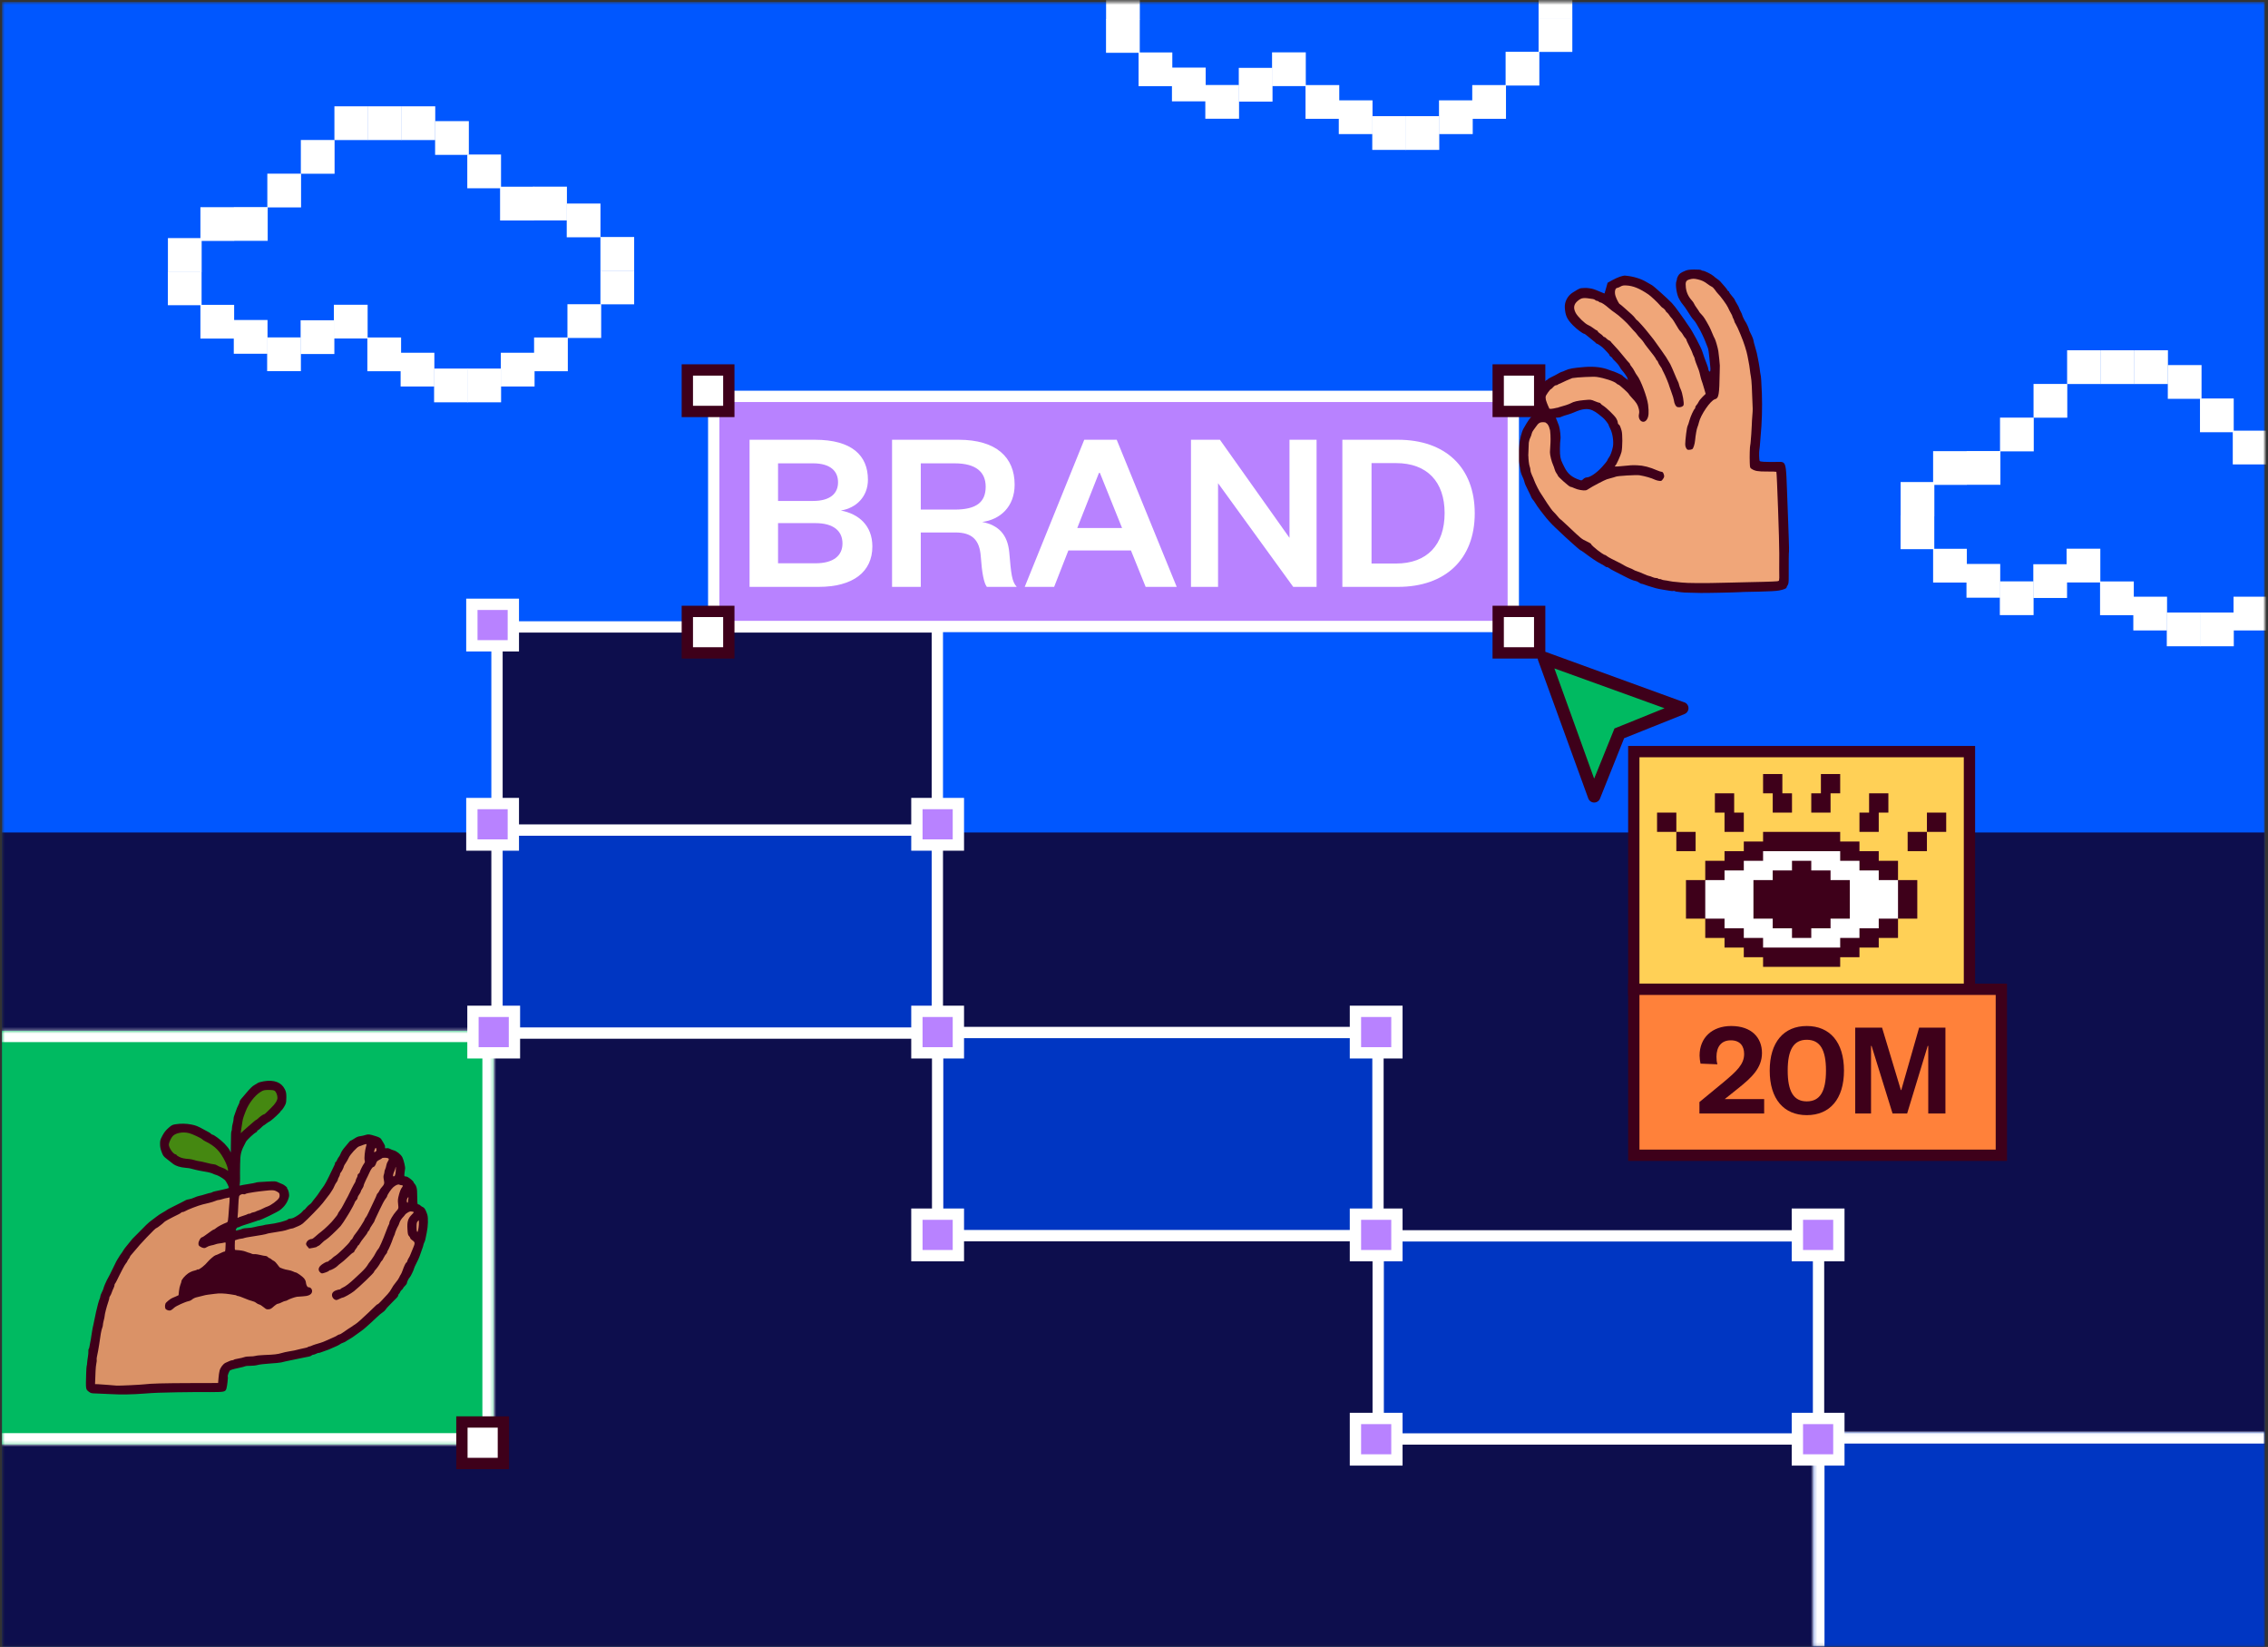 <svg width="697" height="506" viewBox="0 0 697 506" fill="none" xmlns="http://www.w3.org/2000/svg">
<rect x="0" y="0" width="697" height="506" fill="#333333" stroke="none"/>
<mask id="mask0_2637_16432" style="mask-type:alpha" maskUnits="userSpaceOnUse" x="0" y="0" width="697" height="506">
<rect x="0.605" y="0.586" width="695.423" height="505.341" fill="#0057FF"/>
</mask>
<g mask="url(#mask0_2637_16432)">
<rect x="0.605" y="0.586" width="695.423" height="505.341" fill="#0057FF"/>
<rect x="0.605" y="255.772" width="695.423" height="250.154" fill="#0D0E4D"/>
<rect width="10.368" height="10.368" transform="matrix(-1 0 0 1 645.632 107.616)" fill="white"/>
<rect width="10.368" height="10.368" transform="matrix(-1 0 0 1 666.249 107.616)" fill="white"/>
<rect width="10.368" height="10.368" transform="matrix(-1 0 0 1 655.946 107.616)" fill="white"/>
<rect width="10.368" height="10.368" transform="matrix(-1 0 0 1 676.577 112.167)" fill="white"/>
<rect width="10.368" height="10.368" transform="matrix(-1 0 0 1 686.466 122.429)" fill="white"/>
<rect width="10.368" height="10.368" transform="matrix(-1 0 0 1 696.541 132.317)" fill="white"/>
<rect width="10.368" height="10.368" transform="matrix(-1 0 0 1 635.314 117.963)" fill="white"/>
<rect width="10.368" height="10.368" transform="matrix(-1 0 0 1 625.014 128.308)" fill="white"/>
<rect width="10.368" height="10.368" transform="matrix(-1 0 0 1 614.762 138.576)" fill="white"/>
<rect width="10.368" height="10.368" transform="matrix(-1 0 0 1 604.45 138.608)" fill="white"/>
<rect width="10.368" height="10.368" transform="matrix(-1 0 0 1 594.465 148.102)" fill="white"/>
<rect width="10.368" height="10.368" transform="matrix(-1 0 0 1 594.445 158.357)" fill="white"/>
<rect width="10.368" height="10.368" transform="matrix(-1 0 0 1 604.45 168.612)" fill="white"/>
<rect width="10.368" height="10.368" transform="matrix(-1 0 0 1 614.705 173.268)" fill="white"/>
<rect width="10.368" height="10.368" transform="matrix(-1 0 0 1 624.96 178.617)" fill="white"/>
<rect width="10.368" height="10.368" transform="matrix(-1 0 0 1 635.245 173.353)" fill="white"/>
<rect width="10.368" height="10.368" transform="matrix(-1 0 0 1 645.47 168.584)" fill="white"/>
<rect width="10.368" height="10.368" transform="matrix(-1 0 0 1 655.755 178.639)" fill="white"/>
<rect width="10.368" height="10.368" transform="matrix(-1 0 0 1 665.977 183.331)" fill="white"/>
<rect width="10.368" height="10.368" transform="matrix(-1 0 0 1 676.265 188.191)" fill="white"/>
<rect width="10.368" height="10.368" transform="matrix(-1 0 0 1 686.487 188.191)" fill="white"/>
<rect width="10.368" height="10.368" transform="matrix(-1 0 0 1 696.775 183.331)" fill="white"/>
<rect width="10.368" height="10.368" transform="matrix(-1 0 0 1 483.206 -4.734)" fill="white"/>
<rect width="10.368" height="10.368" transform="matrix(-1 0 0 1 483.206 5.582)" fill="white"/>
<rect width="10.368" height="10.368" transform="matrix(-1 0 0 1 473.069 15.918)" fill="white"/>
<rect width="10.368" height="10.368" transform="matrix(-1 0 0 1 350.29 -4.4)" fill="white"/>
<rect width="10.368" height="10.368" transform="matrix(-1 0 0 1 350.27 5.855)" fill="white"/>
<rect width="10.368" height="10.368" transform="matrix(-1 0 0 1 360.275 16.11)" fill="white"/>
<rect width="10.368" height="10.368" transform="matrix(-1 0 0 1 370.53 20.767)" fill="white"/>
<rect width="10.368" height="10.368" transform="matrix(-1 0 0 1 380.785 26.115)" fill="white"/>
<rect width="10.368" height="10.368" transform="matrix(-1 0 0 1 391.07 20.851)" fill="white"/>
<rect width="10.368" height="10.368" transform="matrix(-1 0 0 1 401.295 16.083)" fill="white"/>
<rect width="10.368" height="10.368" transform="matrix(-1 0 0 1 411.58 26.137)" fill="white"/>
<rect width="10.368" height="10.368" transform="matrix(-1 0 0 1 421.802 30.829)" fill="white"/>
<rect width="10.368" height="10.368" transform="matrix(-1 0 0 1 432.09 35.689)" fill="white"/>
<rect width="10.368" height="10.368" transform="matrix(-1 0 0 1 442.312 35.689)" fill="white"/>
<rect width="10.368" height="10.368" transform="matrix(-1 0 0 1 452.6 30.829)" fill="white"/>
<rect width="10.368" height="10.368" transform="matrix(-1 0 0 1 462.818 26.137)" fill="white"/>
<rect width="10.368" height="10.368" transform="matrix(-1 0 0 1 113.141 32.665)" fill="white"/>
<rect width="10.368" height="10.368" transform="matrix(-1 0 0 1 133.758 32.665)" fill="white"/>
<rect width="10.368" height="10.368" transform="matrix(-1 0 0 1 123.455 32.665)" fill="white"/>
<rect width="10.368" height="10.368" transform="matrix(-1 0 0 1 144.086 37.215)" fill="white"/>
<rect width="10.368" height="10.368" transform="matrix(-1 0 0 1 153.975 47.477)" fill="white"/>
<rect width="10.368" height="10.368" transform="matrix(-1 0 0 1 164.05 57.366)" fill="white"/>
<rect width="10.368" height="10.368" transform="matrix(-1 0 0 1 174.226 57.349)" fill="white"/>
<rect width="10.368" height="10.368" transform="matrix(-1 0 0 1 184.536 62.537)" fill="white"/>
<rect width="10.368" height="10.368" transform="matrix(-1 0 0 1 194.89 72.816)" fill="white"/>
<rect width="10.368" height="10.368" transform="matrix(-1 0 0 1 194.89 83.132)" fill="white"/>
<rect width="10.368" height="10.368" transform="matrix(-1 0 0 1 184.753 93.468)" fill="white"/>
<rect width="10.368" height="10.368" transform="matrix(-1 0 0 1 102.823 43.012)" fill="white"/>
<rect width="10.368" height="10.368" transform="matrix(-1 0 0 1 92.523 53.357)" fill="white"/>
<rect width="10.368" height="10.368" transform="matrix(-1 0 0 1 82.271 63.624)" fill="white"/>
<rect width="10.368" height="10.368" transform="matrix(-1 0 0 1 71.959 63.657)" fill="white"/>
<rect width="10.368" height="10.368" transform="matrix(-1 0 0 1 61.974 73.15)" fill="white"/>
<rect width="10.368" height="10.368" transform="matrix(-1 0 0 1 61.954 83.405)" fill="white"/>
<rect width="10.368" height="10.368" transform="matrix(-1 0 0 1 71.959 93.66)" fill="white"/>
<rect width="10.368" height="10.368" transform="matrix(-1 0 0 1 82.214 98.317)" fill="white"/>
<rect width="10.368" height="10.368" transform="matrix(-1 0 0 1 92.469 103.665)" fill="white"/>
<rect width="10.368" height="10.368" transform="matrix(-1 0 0 1 102.754 98.401)" fill="white"/>
<rect width="10.368" height="10.368" transform="matrix(-1 0 0 1 112.979 93.633)" fill="white"/>
<rect width="10.368" height="10.368" transform="matrix(-1 0 0 1 123.264 103.687)" fill="white"/>
<rect width="10.368" height="10.368" transform="matrix(-1 0 0 1 133.486 108.379)" fill="white"/>
<rect width="10.368" height="10.368" transform="matrix(-1 0 0 1 143.774 113.239)" fill="white"/>
<rect width="10.368" height="10.368" transform="matrix(-1 0 0 1 153.996 113.239)" fill="white"/>
<rect width="10.368" height="10.368" transform="matrix(-1 0 0 1 164.284 108.379)" fill="white"/>
<rect width="10.368" height="10.368" transform="matrix(-1 0 0 1 174.502 103.687)" fill="white"/>
<rect x="152.738" y="254.995" width="135.324" height="62.407" fill="#0036C2" stroke="white" stroke-width="3.477"/>
<rect x="152.738" y="192.616" width="135.324" height="62.407" fill="#0D0E4D" stroke="white" stroke-width="3.477"/>
<rect x="288.154" y="317.227" width="135.324" height="62.407" fill="#0036C2" stroke="white" stroke-width="3.477"/>
<rect x="423.547" y="379.702" width="135.324" height="62.407" fill="#0036C2" stroke="white" stroke-width="3.477"/>
<mask id="path-74-inside-1_2637_16432" fill="white">
<path d="M557.227 440.042H696.029V505.927H557.227V440.042Z"/>
</mask>
<path d="M557.227 440.042H696.029V505.927H557.227V440.042Z" fill="#0036C2"/>
<path d="M557.227 440.042V436.565H553.75V440.042H557.227ZM557.227 443.519H696.029V436.565H557.227V443.519ZM560.704 505.927V440.042H553.75V505.927H560.704Z" fill="white" mask="url(#path-74-inside-1_2637_16432)"/>
<rect x="281.78" y="310.721" width="12.749" height="12.749" fill="#B882FF" stroke="white" stroke-width="3.477"/>
<rect x="416.551" y="310.721" width="12.749" height="12.749" fill="#B882FF" stroke="white" stroke-width="3.477"/>
<rect x="416.551" y="373.037" width="12.749" height="12.749" fill="#B882FF" stroke="white" stroke-width="3.477"/>
<rect x="552.369" y="373.037" width="12.749" height="12.749" fill="#B882FF" stroke="white" stroke-width="3.477"/>
<rect x="281.78" y="373.037" width="12.749" height="12.749" fill="#B882FF" stroke="white" stroke-width="3.477"/>
<rect x="416.551" y="435.804" width="12.749" height="12.749" fill="#B882FF" stroke="white" stroke-width="3.477"/>
<rect x="552.369" y="435.804" width="12.749" height="12.749" fill="#B882FF" stroke="white" stroke-width="3.477"/>
<path fill-rule="evenodd" clip-rule="evenodd" d="M547.762 179.52L547.477 143.551L539.624 142.778C539.975 136.353 540.24 121.31 538.488 112.541C536.297 101.581 532.14 90.338 527.383 86.776C522.626 83.215 518.193 83.559 517.195 85.378C516.196 87.197 517.449 92.137 519.884 95.429C519.964 95.537 520.045 95.647 520.129 95.76C522.619 99.118 526.99 105.012 526.905 111.908C526.835 117.61 527.09 119.976 527.226 120.446C525.206 115.594 520.674 105.089 518.705 101.886C516.242 97.882 508.983 89.249 505.365 87.604C501.746 85.959 497.287 85.592 495.954 87.958C494.887 89.85 495.042 92.089 495.253 92.971C493.012 91.69 487.827 89.368 485.018 90.328C481.507 91.529 480.371 94.421 482.417 96.838C483.242 97.811 485.501 99.366 487.996 101.083C491.694 103.628 495.908 106.528 496.722 108.412C497.195 109.506 498.125 110.798 499.154 112.226C501.089 114.914 503.371 118.085 503.61 121.333C495.051 113.997 492.767 114.142 489.065 114.377C488.634 114.404 488.184 114.432 487.703 114.451C483.086 114.624 477.28 116.267 475.933 118.277C475.502 118.919 474.992 119.383 474.525 119.808C473.529 120.713 472.723 121.446 473.279 123.364C473.933 125.619 474.842 127.105 475.215 127.566C474.559 127.472 472.909 127.724 471.553 129.485C469.857 131.686 465.488 138.44 468.208 144.572C470.928 150.704 480.335 164.421 485.065 167.271C489.796 170.121 508.124 179.941 515.622 180.728C521.621 181.357 539.548 180.185 547.762 179.52ZM477.155 127.137C480.256 126.07 486.907 124.027 488.699 124.387C490.938 124.838 496.982 129.508 497.313 133.593C497.645 137.677 496.768 145.101 493.155 145.95C492.118 146.193 491.061 146.701 489.989 147.217C487.323 148.5 484.557 149.83 481.735 147.27C477.777 143.678 477.633 139.854 477.499 136.297L477.155 127.137Z" fill="#F0A679"/>
<path fill-rule="evenodd" clip-rule="evenodd" d="M517.913 83.194C516.479 83.794 516.057 84.108 515.659 84.875C515.452 85.275 515.316 85.635 515.358 85.674C515.4 85.713 515.321 86.05 515.182 86.422C514.797 87.453 515.309 90.694 516.038 91.833C516.13 91.977 516.308 92.291 516.435 92.531C516.561 92.771 516.919 93.27 517.231 93.639C517.542 94.009 518.053 94.724 518.365 95.227C519.506 97.067 520.042 97.839 520.53 98.344C520.804 98.627 521.217 99.213 521.448 99.645C521.679 100.077 521.947 100.548 522.044 100.691C522.496 101.362 523.779 104.049 524.175 105.153C524.417 105.83 524.726 106.62 524.861 106.908C524.995 107.197 525.198 108.512 525.311 109.83C525.423 111.149 525.561 112.491 525.617 112.813C525.672 113.135 525.676 113.598 525.624 113.842C525.55 114.195 525.479 114.245 525.277 114.089C525.138 113.982 525.013 113.684 525 113.427C524.988 113.17 524.8 112.526 524.584 111.995C524.098 110.801 523.438 108.954 523.196 108.111C522.833 106.842 520.121 101.72 519.064 100.305C518.615 99.705 518.247 99.175 518.245 99.126C518.243 99.078 518.083 98.828 517.889 98.57C517.695 98.311 516.88 97.164 516.077 96.021C515.274 94.877 514.239 93.553 513.776 93.079C512.246 91.51 508.137 87.832 507.657 87.601C507.398 87.477 506.703 87.079 506.113 86.718C504.327 85.625 502.003 84.911 499.488 84.685C498.737 84.617 497.109 85.185 495.467 86.089L494.045 86.871L493.592 88.491C493.343 89.382 493.124 90.132 493.106 90.158C493.087 90.184 492.754 90.061 492.365 89.884C491.056 89.291 489.675 88.776 489.134 88.68C487.758 88.435 487.557 88.426 485.877 88.539C485.654 88.554 485.142 88.769 484.739 89.015C484.336 89.262 483.733 89.631 483.399 89.834C481.792 90.809 480.781 92.69 480.896 94.49C481.055 96.972 481.548 98.043 483.408 99.958C484.495 101.077 486.463 102.558 486.849 102.547C486.967 102.543 487.551 102.962 488.147 103.478C488.742 103.993 489.467 104.584 489.758 104.791C490.049 104.998 490.355 105.268 490.438 105.391C490.521 105.514 490.67 105.611 490.768 105.607C491.017 105.598 492.515 106.675 492.929 107.161C493.117 107.381 493.571 107.857 493.938 108.217C494.305 108.578 494.61 108.978 494.614 109.106C494.619 109.235 494.828 109.464 495.078 109.615C495.328 109.766 495.536 109.973 495.54 110.075C495.544 110.177 495.941 110.621 496.422 111.062C496.903 111.502 497.486 112.217 497.717 112.65C497.948 113.083 498.293 113.591 498.483 113.781C498.911 114.208 500.242 116.116 500.115 116.121C500.064 116.123 500.125 116.301 500.251 116.517C500.439 116.838 500.35 116.808 499.762 116.351C499.367 116.044 498.95 115.723 498.835 115.638C498.719 115.554 498.594 115.421 498.557 115.343C498.487 115.197 495.689 113.972 495.447 113.981C495.372 113.984 494.938 113.832 494.481 113.644C492.566 112.855 489.886 112.529 487.105 112.745C483.563 113.02 482.166 113.265 481.063 113.804C480.629 114.016 480.124 114.219 479.94 114.254C479.757 114.289 479.255 114.531 478.824 114.791C478.394 115.051 477.511 115.512 476.862 115.816C476.214 116.119 475.685 116.438 475.689 116.525C475.692 116.612 475.58 116.687 475.439 116.692C475.088 116.706 472.838 119.218 472.527 119.945C471.828 121.576 471.938 124.501 472.745 125.77C473.312 126.661 473.325 126.746 472.898 126.762C472.716 126.769 472.303 126.968 471.981 127.204C471.658 127.44 471.158 127.742 470.87 127.875C470.383 128.1 469.559 129.274 468.21 131.663C466.968 133.862 466.206 140.179 466.895 142.573C467.006 142.96 467.156 143.754 467.228 144.336C467.3 144.918 467.564 145.802 467.815 146.3C468.066 146.798 468.334 147.471 468.411 147.797C468.602 148.602 468.854 149.2 469.695 150.839C470.089 151.608 470.478 152.435 470.558 152.677C470.638 152.918 470.85 153.271 471.029 153.46C471.208 153.65 471.472 154.006 471.616 154.253C472.021 154.946 472.957 156.301 473.474 156.943C473.73 157.261 474.151 157.8 474.408 158.14C475.443 159.508 476.763 160.969 478.006 162.125C478.726 162.796 479.422 163.451 479.553 163.581C480.715 164.744 485.509 169.035 485.64 169.03C485.733 169.027 486.166 169.29 486.603 169.615C489.375 171.677 490.528 172.454 491.91 173.189C492.682 173.6 493.363 174.008 493.421 174.096C493.48 174.184 493.673 174.25 493.851 174.243C494.029 174.236 494.275 174.344 494.399 174.483C494.523 174.622 495.411 175.13 496.371 175.611C497.332 176.093 498.65 176.768 499.301 177.111C500.832 177.918 501.976 178.391 502.646 178.495C502.941 178.541 503.416 178.758 503.701 178.977C503.985 179.196 504.333 179.371 504.473 179.365C504.614 179.36 504.87 179.422 505.043 179.504C505.383 179.664 507.328 180.286 508.775 180.698C509.269 180.839 510.277 181.047 511.015 181.16C511.753 181.273 512.748 181.435 513.227 181.519C513.705 181.603 514.166 181.625 514.251 181.568C514.336 181.511 514.508 181.523 514.632 181.595C514.889 181.743 515.27 181.827 515.663 181.823C515.81 181.821 516.212 181.879 516.557 181.95C516.902 182.022 518.185 182.09 519.408 182.103C520.631 182.115 522.073 182.149 522.612 182.179C523.511 182.228 533.376 182.027 534.605 181.933C535.309 181.88 535.458 181.876 540.818 181.767C543.786 181.706 545.906 181.582 546.762 181.418C548.135 181.156 549.055 180.784 549.044 180.494C549.04 180.403 549.19 180.095 549.377 179.81C549.666 179.369 549.715 178.932 549.706 176.831C549.688 172.497 549.721 169.581 549.789 169.461C549.826 169.397 549.796 167.63 549.722 165.536C549.649 163.442 549.584 161.568 549.579 161.372C549.573 161.177 549.419 157.035 549.235 152.169C549.209 151.49 549.186 150.856 549.165 150.263C548.952 144.439 548.887 142.646 548.034 142.113C547.654 141.876 547.119 141.889 546.344 141.908C546.167 141.912 545.978 141.917 545.775 141.919C542.307 141.952 540.97 141.875 540.794 141.632C540.604 141.37 540.545 138.819 540.71 138.017C540.771 137.721 540.846 137.037 540.876 136.497C540.906 135.957 540.99 134.912 541.062 134.174C541.47 130.012 541.611 125.255 541.456 120.89C541.347 117.831 541.171 115.201 541.075 115.205C541.043 115.206 540.842 113.839 540.748 112.99C540.7 112.551 540.595 111.914 540.516 111.574C540.436 111.234 540.324 110.638 540.265 110.248C540.114 109.241 539.763 107.8 539.309 106.325C539.093 105.624 538.91 104.91 538.903 104.737C538.885 104.343 538.452 103.246 537.935 102.284C537.718 101.881 537.536 101.447 537.531 101.32C537.519 101.022 536.684 99.17 536.428 98.872C536.173 98.576 535.414 96.996 535.402 96.738C535.397 96.628 535.181 96.145 534.923 95.665C534.664 95.185 534.447 94.7 534.439 94.587C534.432 94.475 534.128 93.897 533.763 93.304C533.399 92.711 533.097 92.149 533.094 92.053C533.09 91.959 532.711 91.452 532.251 90.928C531.792 90.404 531.411 89.863 531.406 89.725C531.401 89.588 531.314 89.478 531.213 89.482C531.113 89.486 530.974 89.35 530.905 89.182C530.798 88.92 529.869 87.793 528.655 86.453C528.479 86.26 528.055 85.915 527.712 85.687C527.369 85.46 526.87 85.067 526.605 84.814C526.064 84.3 523.801 83.17 523.346 83.187C523.184 83.193 522.952 83.106 522.83 82.993C522.693 82.865 521.885 82.795 520.699 82.808C519.176 82.824 518.61 82.903 517.913 83.194ZM521.692 85.817C522.961 86.105 523.737 86.468 524.761 87.251C525.229 87.61 525.812 87.985 526.057 88.086C526.301 88.186 526.746 88.627 527.044 89.065C527.343 89.503 527.717 89.982 527.874 90.13C528.669 90.876 530.681 93.63 531.049 94.476C531.279 95.006 531.675 95.782 531.929 96.201C532.182 96.62 532.393 97.064 532.398 97.187C532.402 97.311 532.534 97.636 532.691 97.911C532.847 98.186 532.98 98.53 532.987 98.677C532.993 98.824 533.181 99.217 533.404 99.552C533.961 100.385 535.708 104.599 536.242 106.392C536.4 106.924 536.625 107.677 536.741 108.065C536.857 108.452 536.987 109.009 537.03 109.301C537.072 109.593 537.225 110.389 537.369 111.069C537.514 111.749 537.685 112.825 537.75 113.459C537.815 114.094 537.973 115.17 538.102 115.851C538.296 116.881 538.42 119.135 538.637 125.573C538.65 125.935 538.598 126.899 538.524 127.715C538.449 128.531 538.373 129.84 538.355 130.625C538.336 131.409 538.266 132.654 538.198 133.391C538.131 134.128 538.051 135.133 538.02 135.624C537.99 136.115 537.926 136.635 537.878 136.779C537.746 137.177 537.661 140.24 537.731 142.088C537.789 143.635 537.819 143.748 538.247 144.028C539.302 144.721 540.253 144.888 543.061 144.87C544.567 144.861 545.85 144.9 545.911 144.957C546.072 145.106 546.844 166.846 546.802 170.026C546.782 171.496 546.776 173.701 546.787 174.925C546.799 176.149 546.809 177.311 546.809 177.507C546.81 177.703 546.778 178.033 546.739 178.241C546.668 178.616 546.62 178.621 541.824 178.765C539.161 178.844 536.981 178.894 536.98 178.875C536.979 178.857 533.941 178.928 530.229 179.034C523.995 179.211 518.446 179.183 516.712 178.966C516.319 178.916 515.837 178.865 515.641 178.852C514.515 178.775 513.433 178.639 512.961 178.514C512.664 178.435 512.06 178.335 511.619 178.29C511.177 178.246 510.737 178.139 510.64 178.052C510.544 177.965 510.287 177.9 510.068 177.908C509.849 177.917 509.617 177.845 509.553 177.749C509.489 177.654 509.219 177.584 508.952 177.594C508.686 177.604 508.148 177.464 507.758 177.283C507.367 177.101 506.935 176.957 506.797 176.963C506.659 176.968 505.914 176.684 505.142 176.333C504.37 175.981 503.425 175.606 503.043 175.499C502.661 175.391 502.225 175.207 502.074 175.089C501.923 174.971 501.353 174.708 500.807 174.504C500.261 174.3 499.569 173.977 499.269 173.786C498.968 173.594 498.477 173.313 498.178 173.161C497.879 173.01 497.349 172.74 497 172.562C496.651 172.384 495.876 171.996 495.278 171.701C494.68 171.405 494.02 171.018 493.812 170.841C493.603 170.664 493.373 170.521 493.301 170.523C492.743 170.544 488.989 167.605 488.972 167.134C488.968 167.033 488.334 166.657 487.562 166.298C486.055 165.597 485.984 165.54 482.124 161.887C480.715 160.554 479.513 159.462 479.454 159.461C479.396 159.46 479.054 159.093 478.695 158.645C478.336 158.198 477.831 157.638 477.573 157.402C477.315 157.166 476.888 156.66 476.624 156.278C476.36 155.896 475.841 155.149 475.472 154.619C475.102 154.088 474.576 153.27 474.304 152.801C474.032 152.332 473.704 151.828 473.576 151.681C473.207 151.26 471.805 148.526 471.511 147.654C471.364 147.218 471.046 146.469 470.805 145.988C470.563 145.507 470.353 144.819 470.339 144.459C470.324 144.098 470.216 143.581 470.098 143.31C469.9 142.856 469.697 141.055 469.699 140.082L469.665 140.084L469.831 135.944L469.881 135.857C469.883 135.778 469.897 135.678 469.918 135.551C469.971 135.234 470.149 134.719 470.313 134.407C470.477 134.094 470.658 133.583 470.714 133.27C470.77 132.958 470.982 132.502 471.184 132.257C471.386 132.011 471.778 131.468 472.056 131.049C472.76 129.989 473.298 129.666 474.296 129.708C474.806 129.729 475.032 129.786 475.104 129.929C475.78 130.268 476.117 131.202 476.231 131.802C476.476 132.012 476.57 135.013 476.496 135.978C476.421 136.95 476.349 138.227 476.329 138.923C476.306 139.753 476.84 141.904 477.316 142.901C477.456 143.194 477.662 143.78 477.774 144.203C477.886 144.627 478.152 145.191 478.364 145.458C478.577 145.724 478.754 146.03 478.758 146.138C478.77 146.454 482.268 149.565 482.597 149.552C482.762 149.546 483.354 149.757 483.914 150.022C484.867 150.473 486.574 150.777 487.374 150.639C487.568 150.606 488 150.379 488.333 150.136C489.054 149.608 493.235 147.412 493.79 147.269C494.003 147.214 494.495 147.072 494.881 146.953C495.268 146.834 495.743 146.702 495.937 146.661C496.131 146.62 496.429 146.522 496.599 146.444C497.117 146.206 502.906 145.86 503.826 146.012C505.607 146.306 507.508 146.858 508.696 147.426C508.954 147.549 509.489 147.689 509.885 147.737C510.556 147.819 510.635 147.781 511.063 147.173C511.439 146.639 511.496 146.414 511.376 145.939C511.197 145.233 510.948 144.924 510.568 144.939C510.41 144.944 509.873 144.772 509.375 144.556C506.931 143.495 505.019 143.006 503.088 142.949C501.512 142.903 501.258 142.916 498.519 143.198C496.468 143.409 495.958 143.379 496.409 143.076C496.734 142.858 498.098 139.839 498.32 138.848C498.648 137.385 498.661 133.349 498.34 132.276C497.954 130.98 497.722 130.495 497.443 130.4C497.304 130.352 497.181 130.079 497.17 129.792C497.159 129.505 496.944 128.936 496.691 128.527C496.145 127.643 493.684 125.255 492.702 124.656C492.321 124.423 491.961 124.121 491.903 123.985C491.845 123.848 491.684 123.741 491.545 123.746C491.406 123.751 490.755 123.527 490.096 123.248C488.913 122.747 488.877 122.743 486.819 122.928C484.88 123.101 483.568 123.408 482.788 123.869C482.257 124.182 480.467 124.761 478.928 125.164L478.843 125.237L478.468 125.281C477.796 125.446 477.209 125.566 476.849 125.598C476.257 125.651 476.011 125.551 476.092 125.418C475.691 124.587 474.986 122.952 474.935 122.13C474.931 122.073 474.941 122.011 474.963 121.942C475.035 121.44 476.411 119.506 476.722 119.494C476.8 119.491 477.069 119.24 477.319 118.937C477.569 118.634 477.947 118.379 478.159 118.371C478.37 118.363 478.6 118.295 478.67 118.218C478.805 118.069 479.196 117.901 479.516 117.815C479.536 117.801 479.556 117.787 479.576 117.774C480.436 117.353 482.192 116.528 483.059 116.222C483.068 116.218 483.077 116.214 483.087 116.21C483.113 116.199 483.149 116.187 483.196 116.176C483.253 116.158 483.304 116.143 483.348 116.132L483.347 116.145C484.643 115.912 489.686 115.66 490.687 115.804C493.096 116.151 496.15 117.171 496.81 117.848C496.994 118.037 497.246 118.188 497.369 118.183C497.615 118.174 500.569 120.856 500.578 121.097C500.581 121.18 501.01 121.697 501.531 122.247C502.854 123.641 503.29 124.323 503.591 125.469C503.785 126.206 503.811 126.656 503.691 127.218C503.263 129.219 505.152 130.466 506.145 128.839C506.689 127.946 506.779 126.787 506.492 124.342C506.226 122.085 504.236 116.773 503.153 115.43C502.903 115.12 502.516 114.486 502.293 114.021C502.07 113.556 501.677 112.943 501.42 112.659C501.163 112.376 500.948 112.039 500.944 111.912C500.939 111.785 500.802 111.579 500.64 111.454C500.478 111.33 499.755 110.485 499.034 109.578C498.312 108.671 497.587 107.801 497.424 107.646C497.261 107.49 496.931 107.124 496.69 106.831C496.45 106.539 495.97 106.012 495.624 105.661C495.278 105.31 494.992 104.971 494.99 104.908C494.988 104.845 494.771 104.705 494.509 104.597C494.247 104.489 493.871 104.21 493.673 103.977C493.475 103.743 493.202 103.557 493.066 103.562C492.93 103.567 492.735 103.427 492.632 103.251C492.529 103.075 492.154 102.749 491.798 102.526C491.442 102.302 491.1 101.981 491.038 101.812C490.977 101.643 490.843 101.508 490.741 101.512C490.639 101.516 490.162 101.213 489.681 100.84C489.2 100.466 488.469 100.024 488.058 99.858C487.096 99.469 484.849 97.28 484.247 96.145C483.441 94.625 483.639 93.452 484.872 92.436C486.076 91.444 486.6 91.382 489.56 91.877C489.828 91.922 490.143 92.067 490.261 92.198C490.378 92.33 490.615 92.433 490.787 92.426C490.958 92.42 491.202 92.531 491.329 92.673C491.457 92.815 491.667 92.928 491.797 92.923C492.152 92.909 493.289 93.664 494.427 94.667C494.984 95.157 495.849 95.816 496.349 96.13C497.375 96.774 500.113 99.275 500.945 100.327C501.245 100.707 501.662 101.182 501.871 101.382C502.436 101.924 503.073 102.654 503.264 102.976C503.356 103.133 503.756 103.587 504.152 103.984C504.549 104.382 504.995 104.926 505.145 105.193C505.294 105.461 505.753 106.099 506.165 106.61C508.016 108.908 508.821 110.003 508.973 110.428C509.046 110.63 509.171 110.793 509.252 110.79C509.332 110.787 509.46 111 509.537 111.263C509.613 111.525 509.923 112.079 510.225 112.492C510.527 112.906 510.776 113.314 510.78 113.399C510.783 113.484 510.998 113.939 511.257 114.411C511.75 115.31 512.92 118.143 513.049 118.752C513.09 118.946 513.395 119.816 513.728 120.685C514.06 121.555 514.369 122.585 514.415 122.975C514.544 124.077 515.031 124.969 515.565 125.082C516.331 125.245 517.184 124.962 517.382 124.479C517.618 123.904 517.064 120.75 516.537 119.669C516.327 119.239 516.091 118.592 516.013 118.232C515.934 117.872 515.813 117.499 515.744 117.404C515.676 117.308 515.439 116.796 515.217 116.266C514.123 113.641 513.53 112.281 513.309 111.885C512.439 110.332 511.677 109.148 510.587 107.659C509.903 106.724 509.068 105.556 508.731 105.063C508.394 104.57 507.913 103.93 507.661 103.643C507.41 103.355 506.928 102.752 506.59 102.302C505.701 101.12 503.249 98.37 503.089 98.376C503.015 98.379 502.782 98.127 502.572 97.817C502.362 97.506 501.875 96.974 501.49 96.633C501.105 96.293 500.138 95.428 499.341 94.711C498.544 93.993 497.838 93.408 497.772 93.41C497.591 93.417 496.773 91.863 496.485 90.965C496.087 89.724 496.354 88.477 497.023 88.451C497.186 88.445 497.629 88.262 498.008 88.045C498.57 87.723 498.904 87.659 499.808 87.703C501.881 87.803 503.865 88.612 506.605 90.472C507.313 90.952 509.372 92.88 510.102 93.746C510.424 94.127 510.753 94.465 510.834 94.496C511.137 94.614 511.879 95.332 511.886 95.515C511.889 95.619 512.078 95.843 512.304 96.013C512.531 96.183 512.841 96.543 512.994 96.814C513.146 97.084 513.448 97.474 513.664 97.679C514.005 98.003 514.569 98.878 515.816 101.02C515.986 101.31 516.301 101.712 516.517 101.913C516.733 102.113 517.05 102.549 517.223 102.881C517.396 103.213 517.7 103.646 517.898 103.844C518.096 104.041 518.261 104.284 518.265 104.382C518.272 104.567 518.528 105.124 519.443 106.94C519.736 107.521 520.042 108.225 520.124 108.506C520.205 108.787 520.387 109.218 520.527 109.464C520.667 109.71 520.786 110.002 520.791 110.113C520.803 110.409 521.384 112.081 521.79 112.991C522.096 113.678 522.458 114.923 522.684 116.074C522.723 116.269 522.801 116.546 522.859 116.691C523.045 117.161 523.415 118.334 523.803 119.683L524.182 121.005L523.252 121.907C522.74 122.403 522.185 123.105 522.017 123.467C521.849 123.829 521.549 124.284 521.351 124.479C521.152 124.673 520.995 124.974 521.001 125.149C521.008 125.324 520.937 125.518 520.844 125.581C520.506 125.808 519.511 127.992 519.189 129.214C519.007 129.903 518.761 130.634 518.641 130.839C518.522 131.044 518.32 132.093 518.194 133.171C517.815 136.402 517.811 136.931 518.167 137.614C518.444 138.145 518.572 138.226 519.112 138.205C519.455 138.192 519.886 138.094 520.069 137.987C520.402 137.792 520.831 136.445 520.936 135.267C521.076 133.706 521.427 131.744 521.656 131.246C521.795 130.944 521.999 130.295 522.109 129.805C522.628 127.486 525.655 123.067 526.991 122.678C528.226 122.317 528.384 121.436 528.501 114.252C528.517 113.272 528.533 112.39 528.536 112.292C528.547 111.962 528.213 108.751 528.075 107.856C527.91 106.792 527.161 104.229 526.936 103.962C526.848 103.856 526.524 103.147 526.217 102.386C525.909 101.624 525.487 100.687 525.279 100.303C524.073 98.08 523.558 97.279 522.923 96.639C522.533 96.246 522.212 95.87 522.21 95.802C522.207 95.734 521.88 95.234 521.482 94.691C521.084 94.148 520.693 93.521 520.613 93.297C520.534 93.073 520.24 92.644 519.961 92.342C518.891 91.188 518.255 89.82 518.093 88.324C517.912 86.658 518.109 86.187 519.116 85.878C520.074 85.585 520.616 85.572 521.692 85.817ZM489.414 126.078C489.945 126.317 490.757 126.828 491.218 127.213C491.68 127.597 492.302 128.103 492.6 128.337C493.138 128.759 494.344 130.294 494.354 130.571C494.357 130.65 494.613 131.223 494.923 131.843C495.594 133.19 495.954 135.736 495.683 137.216C495.442 138.528 494.89 140.031 494.455 140.557C494.247 140.81 494.03 141.192 493.974 141.406C493.919 141.62 493.161 142.57 492.292 143.517C490.606 145.354 488.669 146.661 487.579 146.696C487.247 146.707 486.863 146.895 486.565 147.194C486.127 147.632 486.035 147.657 485.51 147.48C483.078 146.655 481.808 145.602 480.789 143.564C480.669 143.324 480.414 142.813 480.223 142.428C479.543 141.063 479.38 140.164 479.396 137.885C479.405 136.678 479.474 135.402 479.55 135.05C479.697 134.365 479.427 131.827 479.098 130.804C478.989 130.465 478.725 129.774 478.51 129.267L478.12 128.347L478.725 128.302C479.421 128.25 479.432 128.247 480.078 127.95C480.344 127.827 481.061 127.591 481.672 127.425C482.282 127.259 483.208 126.932 483.73 126.698C486.23 125.58 487.905 125.398 489.414 126.078Z" fill="#3E001A"/>
<rect x="219.344" y="121.78" width="245.716" height="70.701" fill="#B882FF" stroke="white" stroke-width="3.477"/>
<rect x="211.23" y="187.845" width="12.749" height="12.749" fill="white" stroke="#3E001A" stroke-width="3.477"/>
<rect x="211.23" y="113.666" width="12.749" height="12.749" fill="white" stroke="#3E001A" stroke-width="3.477"/>
<rect x="460.424" y="113.666" width="12.749" height="12.749" fill="white" stroke="#3E001A" stroke-width="3.477"/>
<rect x="460.424" y="187.845" width="12.749" height="12.749" fill="white" stroke="#3E001A" stroke-width="3.477"/>
<path d="M421.502 173.136H429.036C438.578 173.136 443.96 167.396 443.96 157.638C443.96 148.024 438.578 142.284 429.036 142.284H421.502V173.136ZM412.533 180.311V135.109H429.61C444.175 135.109 453.215 143.575 453.215 157.71C453.215 171.845 444.175 180.311 429.61 180.311H412.533Z" fill="white"/>
<path d="M374.905 135.109L396.286 165.244V135.109H404.609V180.311H397.434L374.331 148.454V180.311H366.008V135.109H374.905Z" fill="white"/>
<path d="M333.212 135.109H343.185L361.625 180.311H352.082L347.562 169.118H328.333L323.956 180.311H314.915L333.212 135.109ZM337.732 145.297L331.059 162.23H344.835L338.019 145.297H337.732Z" fill="white"/>
<path d="M312.462 180.311H303.278C302.345 179.092 301.771 176.006 301.413 170.984C301.054 165.89 298.758 163.594 293.592 163.594H282.973V180.311H274.147V135.109H294.596C306.148 135.109 311.816 140.49 311.816 148.885C311.816 155.701 307.368 159.647 301.843 160.365C307.009 161.369 309.664 164.383 310.166 169.692C310.74 176.365 310.955 178.661 312.462 180.311ZM282.973 156.562H293.376C299.906 156.562 302.919 154.409 302.919 149.53C302.919 145.01 299.906 142.355 293.376 142.355H282.973V156.562Z" fill="white"/>
<path d="M268.095 167.899C268.095 175.719 262.14 180.311 251.593 180.311H230.354V135.109H250.445C261.853 135.109 266.732 139.988 266.732 147.378C266.732 152.472 263.288 156.06 258.409 156.849C263.862 157.854 268.095 161.441 268.095 167.899ZM250.588 160.724H239.108V173.065H250.588C256.185 173.065 258.911 170.697 258.911 166.966C258.911 163.163 256.185 160.724 250.588 160.724ZM239.108 142.355V153.907H249.871C255.252 153.907 257.548 151.539 257.548 148.167C257.548 144.795 255.252 142.355 249.871 142.355H239.108Z" fill="white"/>
<rect x="281.78" y="246.882" width="12.749" height="12.749" fill="#B882FF" stroke="white" stroke-width="3.477"/>
<rect x="145.012" y="246.882" width="12.749" height="12.749" fill="#B882FF" stroke="white" stroke-width="3.477"/>
<rect x="145.012" y="185.667" width="12.749" height="12.749" fill="#B882FF" stroke="white" stroke-width="3.477"/>
<rect x="502.098" y="230.924" width="103.154" height="73.019" fill="#FFD056" stroke="#3E001A" stroke-width="3.477"/>
<rect x="502.098" y="303.944" width="112.958" height="50.998" fill="#FF813A" stroke="#3E001A" stroke-width="3.477"/>
<path d="M524.981 269.594L521.587 272.988V280.701L541.334 292.426L562.623 293.351L581.753 283.786L585.455 280.084L585.147 271.445L564.783 259.412L542.877 259.103L524.981 269.594Z" fill="white"/>
<path fill-rule="evenodd" clip-rule="evenodd" d="M547.752 237.814H541.828V243.738H547.752V237.814ZM550.714 249.662V243.738H544.79V249.662H550.714ZM529.98 249.662H527.018V243.738H532.942V249.662H535.904V255.586H529.98V249.662ZM521.094 255.586H515.17V261.51H521.094V255.586ZM544.79 270.396L544.79 267.434H550.714L550.714 264.472H556.638V267.434H562.562V272.186L562.562 270.396H568.486V276.32V276.32V282.244H562.562L562.562 285.206H556.638V288.168H550.714L550.714 285.206H544.79L544.79 282.244H538.866V276.32V276.32V270.396H544.79ZM518.132 270.396H524.056V276.32H524.056V282.244H518.132V276.32H518.132V270.396ZM583.295 270.396H589.219V276.32H589.22V282.244H583.296V276.32H583.295V270.396ZM565.524 294.092H571.448L571.448 291.13H577.372V288.168H583.296L583.296 282.244L577.372 282.244V285.206H571.448L571.448 288.168H565.524L565.524 291.13H559.6H553.676H547.752H541.828L541.828 288.168H535.904V294.092H541.828L541.828 297.054H547.752H553.676H559.6H565.524L565.524 294.092ZM524.056 264.472H529.98V270.396H524.056V264.472ZM592.181 255.586H586.257V261.51H592.181V255.586ZM592.181 255.586L598.105 255.586V249.662H592.181L592.181 255.586ZM574.41 249.662L571.448 249.662V255.586H577.372V249.662L580.334 249.662V243.738H574.41V249.662ZM562.562 243.738H556.638V249.662H562.562V243.738ZM515.17 249.662H509.246V255.586H515.17V249.662ZM565.524 237.814H559.6V243.738H565.524V237.814ZM577.372 264.472H583.296V270.396H577.372L577.372 267.434H571.448L571.448 264.472H565.524L565.524 261.51H559.6H553.676H547.752H541.828L541.828 264.472H535.904V258.548H541.828L541.828 255.586H547.752H553.676H559.6H565.524L565.524 258.548H571.448L571.448 261.51H577.372L577.372 264.472ZM529.98 261.51H535.904V267.434H529.98V261.51ZM524.056 288.168H529.98V282.244H524.056V288.168ZM529.98 291.13H535.904V285.206H529.98V291.13Z" fill="#3E001A"/>
<path d="M530.058 337.675H542.16V342.114H522.269V338.596L529.64 332.524C533.743 329.09 536.005 326.996 536.005 323.814C536.005 321.385 534.748 319.626 531.901 319.626C528.97 319.626 527.504 321.636 527.504 324.693C527.504 325.572 527.588 326.284 527.797 326.996L522.604 326.787C522.437 325.949 522.311 325.112 522.311 324.316C522.311 318.789 526.206 315.229 532.026 315.229C538.308 315.229 541.49 318.83 541.49 323.521C541.49 328.169 538.224 331.142 534.246 334.325L530.058 337.675ZM566.688 328.923C566.688 337.675 562.333 342.616 555.256 342.616C548.221 342.616 543.866 337.675 543.866 328.923C543.866 320.17 548.221 315.229 555.256 315.229C562.333 315.229 566.688 320.17 566.688 328.923ZM561.16 328.923C561.16 322.557 559.36 319.459 555.256 319.459C551.194 319.459 549.393 322.557 549.393 328.923C549.393 335.288 551.194 338.387 555.256 338.387C559.36 338.387 561.16 335.288 561.16 328.923ZM586.1 342.114H581.62L575.171 321.343H575.003V342.114H570.145V315.732H578.395L584.174 334.911H584.3L589.785 315.732H597.867V342.114H592.591V321.343H592.424L586.1 342.114Z" fill="#3E001A"/>
<path d="M489.349 241.935L475.44 203.687L514.268 217.595L497.462 225.708L489.349 241.935Z" fill="#00BA61" stroke="black" stroke-width="1.159"/>
<path d="M517.601 215.779L475.128 200.324C474.784 200.2 474.411 200.176 474.053 200.256C473.695 200.336 473.367 200.516 473.108 200.776C472.849 201.035 472.669 201.363 472.589 201.721C472.509 202.079 472.533 202.452 472.657 202.797L488.102 245.296C488.237 245.67 488.483 245.992 488.808 246.22C489.133 246.449 489.52 246.571 489.916 246.571C490.303 246.572 490.681 246.456 491.001 246.239C491.321 246.022 491.569 245.714 491.712 245.354L499.125 226.809L517.658 219.391C518.025 219.252 518.34 219.005 518.563 218.682C518.785 218.36 518.904 217.977 518.904 217.585C518.904 217.193 518.785 216.81 518.563 216.487C518.34 216.165 518.025 215.918 517.658 215.779H517.601ZM496.924 223.506L496.152 223.815L495.843 224.588L489.916 239.23L477.696 205.366L511.539 217.594L496.924 223.506Z" fill="#3E001A"/>
</g>
<mask id="path-105-inside-2_2637_16432" fill="white">
<path d="M0.605 316.695H151.725V443.793H0.605V316.695Z"/>
</mask>
<path d="M0.605 316.695H151.725V443.793H0.605V316.695Z" fill="#00BA61"/>
<path d="M151.725 316.695H155.202V313.218H151.725V316.695ZM151.725 443.793V447.27H155.202V443.793H151.725ZM0.605 320.172H151.725V313.218H0.605V320.172ZM148.248 316.695V443.793H155.202V316.695H148.248ZM151.725 440.316H0.605V447.27H151.725V440.316Z" fill="white" mask="url(#path-105-inside-2_2637_16432)"/>
<path d="M75.827 337.148C72.32 340.655 72.455 348.502 72.96 351.987C73.41 351.087 75.49 348.378 80.211 344.736C86.113 340.183 87.124 337.148 85.775 334.787C84.427 332.427 80.211 332.764 75.827 337.148Z" fill="#458811"/>
<path d="M65.71 349.963C70.566 352.931 71.668 359.968 71.612 363.115C70.263 359.912 62.338 358.9 57.11 358.057C51.883 357.214 50.028 353.841 51.377 349.963C52.726 346.085 59.64 346.254 65.71 349.963Z" fill="#458811"/>
<path d="M35.19 390.769C30.199 398.997 28.389 417.804 28.108 426.179H65.71C66.497 426.179 68.273 425.369 69.082 422.132C70.431 418.085 71.274 418.759 84.089 417.073C96.904 415.387 104.998 410.834 110.394 407.799C115.789 404.764 123.883 393.467 126.75 387.396C129.616 381.326 130.459 376.268 129.953 373.401C129.549 371.108 127.649 370.647 126.75 370.703C127.031 369.467 127.424 366.488 126.75 364.464C126.075 362.441 123.658 361.935 122.534 361.935C122.984 360.698 123.613 357.753 122.534 355.865C121.455 353.976 119.162 354.179 118.15 354.516C117.869 353.898 117.206 352.425 116.801 351.481C116.295 350.3 114.103 348.951 110.394 350.3C106.684 351.649 104.323 357.214 102.806 361.935C101.288 366.656 93.532 373.401 90.328 376.268C87.765 378.561 72.061 380.146 64.529 380.652C68.352 378.46 77.041 373.941 81.223 373.401C86.45 372.727 86.618 370.197 87.293 368.174C87.967 366.15 86.956 363.958 82.403 364.464C77.85 364.97 74.309 366.15 63.686 368.174C53.063 370.197 41.429 380.483 35.19 390.769Z" fill="#DA9267"/>
<path fill-rule="evenodd" clip-rule="evenodd" d="M81.054 332.21C80.266 332.34 79.431 332.583 79.199 332.748C78.967 332.914 78.55 333.167 78.272 333.311C77.611 333.652 76.827 334.413 75.534 335.968C74.955 336.663 74.291 337.444 74.058 337.703C73.825 337.962 73.635 338.328 73.635 338.516C73.635 338.704 73.453 339.176 73.231 339.563C73.008 339.95 72.66 340.799 72.458 341.448C72.255 342.097 72.019 342.76 71.934 342.921C71.85 343.082 71.78 343.468 71.78 343.779C71.78 344.091 71.667 344.717 71.529 345.173C71.391 345.628 71.277 346.31 71.276 346.689C71.275 347.068 71.217 347.434 71.148 347.504C71.019 347.633 70.984 348.452 70.951 352.071L70.932 354.094L70.555 353.338C70.348 352.922 69.645 352.038 68.994 351.373C67.845 350.201 65.713 348.614 65.287 348.614C65.171 348.614 64.983 348.502 64.87 348.365C64.756 348.227 64.462 348.012 64.217 347.886C63.971 347.76 63.315 347.406 62.759 347.1C60.74 345.986 60.205 345.77 58.796 345.495C57.207 345.186 55.556 345.161 53.927 345.421C52.956 345.576 52.742 345.689 51.734 346.585C50.9 347.326 50.436 347.92 49.901 348.931C49.256 350.15 49.185 350.402 49.185 351.463C49.185 352.313 49.305 352.961 49.615 353.789C50.127 355.158 50.187 355.239 51.377 356.164C51.887 356.561 52.675 357.179 53.127 357.538C54.017 358.243 55.355 358.663 57.195 358.816C58.164 358.896 58.431 358.95 60.145 359.417C60.563 359.53 61.549 359.728 62.337 359.856C63.126 359.984 63.847 360.113 63.939 360.143C64.032 360.172 64.335 360.251 64.614 360.318C64.892 360.385 65.309 360.538 65.541 360.658C65.773 360.779 66.19 360.931 66.469 360.997C67.012 361.125 68.409 361.943 69.059 362.513C69.547 362.942 70.484 364.816 70.301 364.999C70.228 365.072 69.26 365.326 68.15 365.563C65.52 366.124 65.612 366.101 65.257 366.291C65.089 366.381 64.913 366.456 64.867 366.457C64.615 366.466 63.657 366.717 62.843 366.988C62.333 367.158 61.612 367.349 61.241 367.413C60.87 367.477 60.164 367.721 59.671 367.954C59.177 368.187 58.456 368.418 58.069 368.467C57.681 368.516 57.283 368.619 57.185 368.696C57.086 368.773 56.365 369.147 55.583 369.528C54.8 369.908 53.932 370.342 53.654 370.492C53.375 370.643 52.768 370.95 52.305 371.177C51.841 371.403 51.348 371.685 51.209 371.805C51.069 371.924 50.501 372.27 49.946 372.574C49.39 372.877 48.55 373.434 48.079 373.811C47.607 374.188 46.897 374.725 46.501 375.003C45.716 375.553 44.439 376.769 42.391 378.914C41.668 379.672 41.022 380.315 40.956 380.345C40.891 380.375 40.511 380.816 40.114 381.326C39.717 381.836 39.11 382.581 38.766 382.982C38.422 383.383 38.035 383.914 37.906 384.163C37.777 384.411 37.467 384.88 37.217 385.204C36.967 385.529 36.617 386.06 36.44 386.385C36.263 386.709 36.071 387.013 36.015 387.059C35.958 387.105 35.478 388.054 34.948 389.167C34.417 390.28 33.899 391.342 33.796 391.527C33.693 391.713 33.47 392.13 33.301 392.455C33.132 392.779 32.925 393.159 32.843 393.298C32.592 393.719 31.817 395.604 31.817 395.792C31.817 395.889 31.708 396.183 31.575 396.446C31.12 397.34 30.806 398.154 30.806 398.435C30.806 398.59 30.725 398.867 30.627 399.051C30.425 399.428 29.861 401.468 29.537 402.993C29.179 404.681 28.797 406.51 28.709 406.956C28.663 407.188 28.552 407.681 28.463 408.052C28.374 408.423 28.212 409.409 28.102 410.244C27.993 411.079 27.842 411.989 27.767 412.267C27.691 412.546 27.581 413.132 27.522 413.57C27.462 414.009 27.346 414.409 27.263 414.461C27.179 414.512 27.134 414.836 27.161 415.181C27.188 415.525 27.12 416.3 27.011 416.904C26.901 417.507 26.796 418.337 26.776 418.747C26.757 419.158 26.697 419.566 26.643 419.653C26.589 419.741 26.518 420.733 26.485 421.858C26.336 426.989 26.312 426.832 27.364 427.635C27.916 428.055 28.104 428.096 29.68 428.132C30.624 428.153 32.572 428.241 34.01 428.326C37.133 428.512 40.66 428.452 44.548 428.147C47.32 427.929 49.183 427.857 54.385 427.764C57.414 427.711 60.044 427.679 60.23 427.694C60.415 427.709 62.373 427.715 64.579 427.708C68.954 427.692 69.208 427.642 69.558 426.718C69.786 426.115 70.132 423.173 70 422.96C69.844 422.706 70.476 421.089 70.767 420.999C70.907 420.956 71.173 420.856 71.359 420.778C71.544 420.699 72.454 420.475 73.382 420.28C74.309 420.085 75.197 419.854 75.354 419.768C75.511 419.682 76.232 419.618 76.956 419.626C77.709 419.634 78.669 419.525 79.199 419.371C79.709 419.223 81.379 419.025 82.909 418.931C84.439 418.837 86.014 418.684 86.408 418.591C86.802 418.498 87.409 418.352 87.757 418.267C88.105 418.182 89.413 417.909 90.665 417.66C91.917 417.412 93.245 417.138 93.616 417.053C93.987 416.967 94.574 416.851 94.92 416.795C95.267 416.738 95.636 416.588 95.742 416.461C95.847 416.334 96.079 416.23 96.257 416.23C96.435 416.23 96.871 416.081 97.227 415.9C97.583 415.718 97.912 415.608 97.958 415.654C98.005 415.701 98.299 415.631 98.612 415.499C98.925 415.367 99.484 415.165 99.855 415.051C100.226 414.936 100.757 414.746 101.035 414.629C103.317 413.665 104.284 413.207 104.54 412.966C104.653 412.86 105.048 412.669 105.419 412.542C105.79 412.415 106.211 412.208 106.355 412.083C106.498 411.958 106.971 411.667 107.405 411.436C107.838 411.205 108.67 410.652 109.251 410.207C109.833 409.761 110.613 409.2 110.984 408.959C111.355 408.717 112.017 408.187 112.455 407.78C112.893 407.373 113.562 406.775 113.941 406.45C114.32 406.126 115.138 405.364 115.758 404.758C116.378 404.151 117.174 403.479 117.526 403.263C117.879 403.047 118.295 402.671 118.451 402.426C118.607 402.182 118.925 401.787 119.159 401.549C119.392 401.311 120.039 400.644 120.595 400.068C121.151 399.492 121.778 398.859 121.986 398.662C122.195 398.464 122.366 398.173 122.366 398.013C122.366 397.854 122.476 397.631 122.612 397.519C122.747 397.406 122.909 397.153 122.972 396.957C123.034 396.76 123.265 396.458 123.484 396.285C123.704 396.113 123.883 395.887 123.883 395.785C123.883 395.682 124.149 395.355 124.473 395.058C124.798 394.76 125.063 394.361 125.063 394.17C125.063 393.809 125.65 392.663 125.985 392.371C126.216 392.169 127.255 389.974 127.255 389.688C127.255 389.578 127.607 388.809 128.037 387.979C128.467 387.148 128.879 386.241 128.951 385.963C129.024 385.685 129.317 384.85 129.602 384.108C129.887 383.366 130.121 382.645 130.122 382.506C130.123 382.367 130.238 382.035 130.377 381.768C130.517 381.5 130.666 381.083 130.709 380.84C130.752 380.597 130.948 379.64 131.144 378.712C131.558 376.759 131.636 374.148 131.311 373.148C130.852 371.744 130.46 371.081 129.963 370.876C129.693 370.764 129.341 370.527 129.181 370.35C129.02 370.173 128.749 370.029 128.578 370.029C128.3 370.029 128.265 369.864 128.244 368.469C128.204 365.763 128.178 365.408 127.968 364.702C127.855 364.322 127.611 363.874 127.425 363.706C127.239 363.538 127.087 363.303 127.087 363.185C127.087 362.96 125.926 361.952 125.285 361.62C125.083 361.515 124.757 361.429 124.56 361.429C124.224 361.429 124.21 361.369 124.31 360.375C124.368 359.796 124.446 359.225 124.483 359.106C124.612 358.695 124.072 356.399 123.65 355.566C123.2 354.678 121.892 353.643 120.92 353.405C120.648 353.338 120.169 353.148 119.855 352.981C119.496 352.791 119.105 352.714 118.801 352.775C118.391 352.857 118.319 352.818 118.319 352.513C118.319 352.316 118.317 352.118 118.315 352.073C118.308 351.919 117.515 350.492 117.156 349.988C116.879 349.598 116.49 349.39 115.409 349.053C113.515 348.462 113.169 348.423 112.332 348.707C111.934 348.842 111.244 349.003 110.798 349.064C109.943 349.181 109.727 349.274 108.584 350.01C108.192 350.262 107.804 350.469 107.723 350.469C107.641 350.469 107.431 350.67 107.256 350.916C107.08 351.161 106.513 351.838 105.996 352.419C105.478 353 104.918 353.842 104.751 354.291C104.584 354.739 104.309 355.259 104.14 355.445C103.972 355.632 103.715 356.069 103.57 356.415C103.426 356.762 103.232 357.045 103.141 357.045C103.049 357.045 102.974 357.16 102.974 357.3C102.974 357.441 102.909 357.687 102.828 357.848C102.748 358.009 102.413 358.71 102.085 359.406C100.47 362.826 99.766 364.125 99.024 365.054C98.728 365.425 98.306 366.032 98.086 366.403C97.865 366.774 97.335 367.495 96.908 368.005C96.48 368.515 96.003 369.136 95.847 369.384C95.691 369.633 95.353 369.961 95.095 370.114C94.838 370.266 94.405 370.689 94.132 371.053C93.859 371.417 93.555 371.715 93.457 371.715C93.359 371.715 93.13 371.938 92.948 372.21C92.619 372.701 91.054 373.799 90.109 374.202C89.837 374.318 89.4 374.413 89.138 374.413C88.876 374.413 88.612 374.493 88.551 374.592C88.274 375.04 84.824 375.924 82.325 376.187C81.771 376.245 81.252 376.334 81.17 376.385C81.087 376.435 80.592 376.536 80.068 376.609C79.544 376.681 78.708 376.857 78.212 376.999C77.715 377.142 76.766 377.278 76.104 377.302C75.441 377.325 74.786 377.401 74.647 377.469C74.127 377.722 72.582 378.138 72.493 378.048C72.326 377.881 72.778 377.111 73.043 377.111C73.186 377.111 73.434 377.035 73.595 376.943C73.988 376.718 75.106 376.327 76.839 375.808C77.627 375.572 78.511 375.275 78.803 375.148C79.095 375.022 79.431 374.919 79.549 374.919C80.078 374.919 85.354 372.354 86.14 371.715C87.593 370.532 88.367 369.376 88.793 367.75C88.977 367.049 88.711 365.712 88.285 365.199C88.18 365.073 88.156 364.97 88.23 364.97C88.466 364.97 87.254 363.968 86.886 363.86C86.692 363.803 86.131 363.562 85.638 363.326C84.763 362.906 84.684 362.899 82.35 363.013C79.621 363.146 78.752 363.228 78.519 363.372C78.429 363.427 77.424 363.616 76.287 363.79C75.149 363.965 74.077 364.162 73.905 364.228C73.623 364.336 73.602 364.282 73.696 363.69C73.754 363.327 73.789 362.576 73.773 362.019C73.758 361.463 73.752 360.742 73.759 360.417C73.766 360.093 73.781 358.917 73.792 357.804C73.826 354.462 74.019 353.71 75.599 350.772C75.904 350.204 78.139 348.119 78.651 347.924C78.86 347.844 79.031 347.664 79.031 347.522C79.031 347.381 79.126 347.265 79.241 347.264C79.357 347.263 79.787 346.922 80.196 346.505C80.605 346.089 80.998 345.748 81.068 345.748C81.139 345.748 81.443 345.539 81.745 345.284C82.046 345.029 82.533 344.706 82.827 344.567C83.454 344.27 86.281 341.667 86.281 341.387C86.281 341.281 86.347 341.195 86.427 341.195C86.621 341.195 87.475 339.916 87.779 339.171C87.931 338.8 88.014 338.028 88.004 337.087C87.991 335.838 87.916 335.445 87.548 334.692C86.488 332.526 84.268 331.678 81.054 332.21ZM84.382 335.124C84.853 335.434 85.269 336.449 85.269 337.291C85.269 338.092 84.552 339.219 83.279 340.416C82.774 340.891 82.131 341.526 81.849 341.827C81.567 342.129 81.227 342.375 81.093 342.375C80.859 342.375 79.782 343.15 79.16 343.766C78.996 343.929 78.805 344.061 78.736 344.062C78.666 344.062 78.306 344.335 77.935 344.668C77.564 345.002 76.843 345.624 76.333 346.05C75.823 346.477 75.09 347.122 74.705 347.486L74.005 348.146L74.059 347.495C74.089 347.137 74.204 346.388 74.314 345.832C74.425 345.275 74.514 344.706 74.512 344.567C74.508 344.294 74.756 343.341 74.973 342.797C75.047 342.611 75.278 342.004 75.488 341.448C76.364 339.12 78.236 336.655 79.972 335.545C80.952 334.917 81.153 334.87 82.825 334.874C83.575 334.875 84.142 334.966 84.382 335.124ZM58.078 348.136C59.048 348.372 61.877 349.696 62.171 350.05C62.287 350.19 62.694 350.457 63.076 350.643C66.166 352.149 67.701 353.731 69.29 357.045C69.623 357.741 69.95 358.651 70.015 359.068C70.13 359.794 70.121 359.816 69.819 359.574C69.327 359.18 68.808 358.917 67.942 358.624C67.502 358.476 66.942 358.211 66.695 358.037C66.449 357.862 66.014 357.719 65.728 357.719C65.442 357.719 64.467 357.52 63.562 357.278C62.657 357.034 61.612 356.806 61.241 356.77C60.87 356.734 60.188 356.579 59.724 356.425C59.26 356.272 58.539 356.124 58.122 356.096C56.639 355.996 55.835 355.82 55.045 355.421C54.604 355.198 54.244 354.941 54.244 354.85C54.244 354.759 54.156 354.684 54.049 354.684C53.314 354.684 51.878 352.676 51.887 351.66C51.891 351.159 52.389 349.999 52.919 349.255C53.717 348.134 56.022 347.634 58.078 348.136ZM112.488 352.282C112.13 353.424 111.889 355.872 112.071 356.507C112.189 356.919 112.156 357.117 111.92 357.419C111.504 357.951 110.562 359.847 110.562 360.154C110.562 360.292 110.41 360.487 110.225 360.586C110.04 360.685 109.888 360.937 109.888 361.145C109.888 361.353 109.784 361.672 109.656 361.855C109.529 362.038 109.371 362.434 109.306 362.734C109.241 363.034 109.131 363.315 109.062 363.357C108.959 363.421 107.321 366.619 106.94 367.499C106.88 367.638 106.611 368.132 106.344 368.595C106.076 369.059 105.667 369.832 105.435 370.313C105.203 370.793 104.744 371.539 104.415 371.97C104.086 372.4 103.818 372.847 103.818 372.962C103.818 373.077 103.592 373.424 103.317 373.732C103.041 374.041 102.681 374.488 102.516 374.726C102.036 375.419 99.749 377.64 98.76 378.375C98.26 378.746 97.461 379.41 96.982 379.851C96.504 380.291 95.999 380.652 95.859 380.652C95.287 380.652 94.593 381.028 94.324 381.483C93.928 382.153 93.962 382.416 94.525 383.047L95.013 383.593L96.153 383.398C96.78 383.29 97.338 383.132 97.394 383.046C97.449 382.96 97.658 382.838 97.858 382.776C98.058 382.713 98.533 382.325 98.913 381.913C99.293 381.501 99.888 381.016 100.235 380.837C100.751 380.57 103.312 378.178 104.679 376.686C104.975 376.364 106.033 374.776 106.768 373.552C106.954 373.243 107.249 372.761 107.424 372.479C108 371.553 109.045 369.553 109.045 369.375C109.045 369.279 109.234 369.011 109.466 368.779C109.698 368.547 109.888 368.213 109.888 368.036C109.888 367.858 110.021 367.532 110.183 367.31C110.593 366.75 110.899 366.185 110.899 365.992C110.899 365.902 111.089 365.549 111.321 365.207C111.553 364.865 111.743 364.472 111.743 364.333C111.743 364.193 111.886 363.768 112.061 363.387C112.236 363.005 112.465 362.504 112.572 362.272C112.678 362.04 112.868 361.661 112.995 361.429C113.122 361.197 113.353 360.704 113.509 360.333C113.881 359.445 114.478 358.565 114.709 358.564C114.998 358.562 115.39 358.032 115.609 357.35C115.765 356.865 115.973 356.649 116.557 356.366C116.968 356.167 117.348 355.935 117.4 355.85C117.507 355.677 118.543 355.648 119.12 355.802C119.587 355.927 119.602 356.259 119.168 356.868C118.985 357.124 118.784 357.662 118.719 358.064C118.655 358.467 118.501 358.99 118.377 359.227C118.253 359.464 118.152 359.818 118.151 360.013C118.151 360.208 118.063 360.618 117.956 360.924C117.807 361.351 117.811 361.73 117.971 362.537C118.195 363.661 118.117 363.883 117.105 365.029C116.947 365.207 116.702 365.598 116.56 365.897C116.418 366.196 116.186 366.537 116.045 366.654C115.905 366.771 115.79 366.952 115.79 367.056C115.79 367.161 115.345 368.157 114.801 369.27C114.257 370.383 113.556 371.862 113.244 372.558C112.932 373.253 112.543 373.958 112.378 374.124C112.214 374.29 112.08 374.512 112.08 374.617C112.08 374.895 109.92 378.268 109.27 379.004C108.965 379.349 108.603 379.9 108.467 380.226C108.33 380.553 108.141 380.82 108.045 380.82C107.949 380.82 107.724 381.105 107.544 381.452C107.199 382.121 103.754 385.462 102.998 385.861C102.753 385.99 102.344 386.313 102.088 386.577C101.832 386.842 101.559 387.059 101.481 387.059C101.404 387.059 101.205 387.209 101.039 387.392C100.873 387.576 100.688 387.695 100.628 387.658C100.412 387.524 98.834 388.449 98.386 388.971C97.802 389.653 97.788 390.318 98.346 390.877C98.679 391.21 98.879 391.282 99.231 391.198C100.057 391.001 101.12 390.557 101.12 390.408C101.12 390.328 101.227 390.263 101.359 390.263C101.764 390.263 103.255 389.443 103.673 388.99C103.892 388.753 104.399 388.328 104.801 388.045C105.202 387.762 105.976 387.102 106.52 386.578C107.799 385.348 108.288 384.935 108.613 384.81C108.758 384.754 108.876 384.623 108.876 384.517C108.876 384.412 109.104 384.038 109.382 383.687C109.66 383.335 109.888 382.972 109.888 382.88C109.888 382.787 109.99 382.672 110.114 382.624C110.239 382.576 110.462 382.284 110.611 381.974C110.76 381.664 111.341 380.85 111.903 380.164C112.464 379.479 112.923 378.827 112.923 378.715C112.923 378.603 113.075 378.374 113.26 378.207C113.446 378.039 113.597 377.795 113.597 377.665C113.597 377.535 113.939 376.94 114.356 376.343C114.773 375.746 115.115 375.187 115.115 375.102C115.115 375.016 115.226 374.731 115.361 374.468C115.497 374.206 116.116 372.891 116.738 371.546C117.36 370.201 118.122 368.785 118.431 368.398C118.74 368.012 118.993 367.606 118.993 367.496C118.993 367.124 120.201 365.337 120.834 364.773C121.57 364.117 122.398 363.769 122.727 363.977C122.853 364.057 123.122 364.123 123.325 364.124C123.886 364.128 123.929 364.383 123.464 364.937C123.206 365.243 122.879 366.05 122.623 367.017C122.252 368.41 122.22 368.751 122.352 369.92C122.508 371.31 122.51 371.305 121.691 372.215C120.838 373.164 119.668 375.152 119.668 375.651C119.668 375.86 119.602 376.103 119.521 376.192C119.44 376.28 119.049 377.224 118.652 378.291C117.63 381.035 116.53 383.511 116.217 383.771C116.105 383.864 115.82 384.287 115.584 384.712C115.347 385.136 115.05 385.667 114.924 385.892C114.725 386.244 113.734 387.619 113.284 388.166C113.203 388.264 113.054 388.5 112.953 388.69C112.711 389.142 111.821 390.162 111.007 390.921C110.649 391.254 109.872 391.983 109.28 392.539C107.339 394.364 106.232 395.214 105.205 395.669C104.905 395.801 104.661 395.967 104.661 396.037C104.661 396.107 104.528 396.164 104.366 396.164C104.203 396.163 103.715 396.29 103.28 396.446C102.242 396.818 101.825 397.512 102.113 398.386C102.317 399.002 102.973 399.49 103.484 399.404C103.643 399.377 104.065 399.206 104.421 399.024C104.777 398.842 105.148 398.693 105.244 398.693C105.653 398.692 107.806 397.486 108.792 396.706C110.477 395.373 114.946 391.076 114.946 390.789C114.946 390.685 115.079 390.462 115.241 390.294C115.773 389.742 116.542 388.673 116.87 388.029C117.047 387.681 117.25 387.396 117.321 387.396C117.392 387.396 117.652 386.986 117.897 386.484C118.143 385.982 118.49 385.439 118.669 385.277C118.847 385.116 118.993 384.859 118.993 384.706C118.993 384.553 119.07 384.352 119.163 384.258C119.357 384.064 120.459 381.514 120.699 380.702C120.787 380.406 120.97 379.95 121.105 379.691C121.241 379.431 121.353 379.142 121.353 379.05C121.356 378.804 122.105 377.005 122.313 376.743C122.41 376.621 122.586 376.217 122.704 375.846C122.933 375.123 123.359 374.446 123.963 373.842C124.17 373.635 124.369 373.391 124.406 373.3C124.533 372.987 125.653 372.251 126.075 372.205C126.307 372.179 126.676 372.218 126.895 372.291C127.286 372.422 127.28 372.437 126.515 373.213C125.371 374.376 125.081 375.359 125.218 377.621C125.311 379.147 125.379 379.449 125.701 379.771C125.907 379.977 126.075 380.259 126.075 380.396C126.075 380.534 126.379 380.848 126.75 381.093C127.584 381.645 127.603 381.957 126.905 383.548C126.62 384.198 126.28 385.032 126.15 385.4C126.02 385.768 125.771 386.273 125.597 386.522C125.424 386.771 125.231 387.183 125.169 387.438C125.107 387.693 124.989 387.902 124.907 387.902C124.718 387.902 124.168 389.027 123.719 390.335C123.529 390.885 123.274 391.454 123.151 391.6C123.028 391.746 122.824 392.13 122.699 392.455C122.573 392.779 122.08 393.5 121.603 394.057C121.125 394.613 120.558 395.441 120.342 395.896C120.126 396.351 119.587 397.11 119.144 397.582C118.701 398.054 117.869 398.953 117.295 399.579C116.721 400.205 116.159 400.717 116.046 400.717C115.933 400.717 115.536 401.04 115.164 401.434C114.791 401.828 113.888 402.697 113.157 403.366C112.425 404.034 111.334 405.042 110.731 405.605C110.128 406.168 109.407 406.751 109.129 406.9C108.851 407.05 108.585 407.218 108.539 407.275C108.454 407.379 108.36 407.441 107.048 408.266C106.645 408.519 105.929 409.011 105.458 409.359C104.986 409.707 104.472 409.991 104.316 409.991C104.159 409.991 103.851 410.129 103.63 410.298C103.408 410.466 102.62 410.856 101.878 411.163C101.136 411.47 100.264 411.854 99.939 412.016C99.615 412.178 98.97 412.424 98.506 412.563C98.042 412.702 97.322 412.918 96.904 413.042C96.487 413.167 95.956 413.365 95.724 413.483C95.492 413.602 95.174 413.699 95.017 413.7C94.86 413.7 94.689 413.77 94.637 413.855C94.585 413.939 94.22 414.061 93.826 414.125C93.432 414.189 92.693 414.355 92.183 414.493C90.875 414.848 90.081 415.015 88.731 415.219C88.085 415.316 87.097 415.538 86.537 415.711C85.364 416.073 84.185 416.207 81.223 416.312C80.063 416.353 78.849 416.473 78.525 416.578C78.2 416.684 77.431 416.759 76.815 416.747C76.181 416.734 75.413 416.831 75.045 416.971C74.686 417.108 73.844 417.307 73.172 417.414C72.5 417.521 71.907 417.678 71.855 417.763C71.803 417.847 71.605 417.916 71.416 417.916C71.084 417.916 70.425 418.163 69.305 418.708C68.554 419.072 67.735 420.156 67.48 421.119C67.362 421.568 67.212 422.605 67.147 423.424L67.03 424.914L58.824 424.936C50.291 424.958 46.379 425.063 44.271 425.325C43.102 425.47 36.778 425.764 35.864 425.716C35.633 425.704 34.456 425.608 33.251 425.502C32.045 425.397 30.641 425.298 30.131 425.281L29.204 425.251L29.259 423.986C29.29 423.291 29.339 422.039 29.369 421.204C29.399 420.37 29.51 419.313 29.616 418.857C29.722 418.401 29.769 417.925 29.721 417.8C29.638 417.583 29.77 416.73 30.148 415.058C30.241 414.645 30.387 413.772 30.473 413.119C30.84 410.33 31.149 408.617 31.388 408.046C31.528 407.71 31.635 407.27 31.624 407.069C31.614 406.868 31.73 406.251 31.88 405.698C32.031 405.145 32.155 404.549 32.155 404.372C32.155 403.866 32.777 401.428 33.254 400.065C33.493 399.382 33.649 398.783 33.601 398.735C33.553 398.687 33.653 398.449 33.823 398.207C33.993 397.965 34.229 397.463 34.347 397.092C34.465 396.721 34.703 396.142 34.876 395.804C35.048 395.467 35.19 395.035 35.19 394.845C35.19 394.654 35.256 394.457 35.337 394.407C35.419 394.357 35.728 393.802 36.026 393.174C36.324 392.547 36.633 391.919 36.712 391.78C36.792 391.641 37.2 390.842 37.62 390.005C38.04 389.168 38.545 388.309 38.742 388.097C38.94 387.886 39.115 387.617 39.132 387.501C39.149 387.385 39.331 387.076 39.537 386.815C39.743 386.553 39.912 386.254 39.913 386.151C39.914 386.048 40.264 385.585 40.69 385.122C41.117 384.659 41.572 384.128 41.702 383.942C41.992 383.526 43.688 381.634 45.054 380.203C47.108 378.052 47.923 377.279 48.139 377.279C48.302 377.279 50.314 375.711 50.534 375.412C50.633 375.278 52.212 374.382 53.063 373.978C53.388 373.824 53.767 373.633 53.907 373.554C54.046 373.476 54.472 373.266 54.854 373.088C55.236 372.91 55.602 372.68 55.665 372.577C55.729 372.474 55.931 372.389 56.114 372.389C56.298 372.389 56.616 372.284 56.821 372.156C57.603 371.666 60.867 370.407 62.253 370.06C62.624 369.967 63.497 369.757 64.192 369.593C64.888 369.429 65.76 369.158 66.131 368.991C66.502 368.824 66.974 368.685 67.179 368.683C67.385 368.681 67.909 368.559 68.346 368.411C68.781 368.262 69.402 368.109 69.724 368.069C70.046 368.029 70.387 367.948 70.481 367.89C70.597 367.818 70.612 368.276 70.528 369.285C70.459 370.112 70.381 371.091 70.355 371.462C70.088 375.325 70.068 375.442 69.662 375.597C68.498 376.04 66.906 376.876 66.421 377.301C66.116 377.567 65.77 377.785 65.651 377.785C65.533 377.785 64.735 378.316 63.879 378.965C63.023 379.615 62.214 380.146 62.083 380.146C61.678 380.146 60.989 381.341 60.989 382.042C60.989 382.579 61.074 382.732 61.53 383.009C62.423 383.552 62.94 383.592 63.54 383.165C63.833 382.956 64.422 382.729 64.849 382.66C65.276 382.592 65.853 382.444 66.131 382.332C66.41 382.221 66.865 382.105 67.143 382.076C67.805 382.006 68.759 381.841 69.1 381.738C69.319 381.672 69.364 381.777 69.334 382.292C69.314 382.642 69.287 383.288 69.274 383.729C69.258 384.297 69.181 384.53 69.011 384.53C68.88 384.53 68.557 384.636 68.295 384.767C67.337 385.242 66.26 385.71 66.124 385.71C65.925 385.71 64.34 387.058 63.945 387.563C63.06 388.693 61.145 390.211 60.841 390.023C60.749 389.966 60.631 389.991 60.577 390.078C60.523 390.164 60.083 390.32 59.598 390.424C59.11 390.529 58.322 390.886 57.831 391.224C56.862 391.891 55.761 393.181 55.761 393.649C55.761 393.811 55.617 394.281 55.441 394.692C55.265 395.103 55.066 396.001 54.999 396.687L54.879 397.935L54.098 398.299C53.668 398.5 53.191 398.703 53.038 398.752C52.476 398.928 51.008 400.106 50.857 400.501C50.609 401.154 50.675 401.99 50.998 402.27C51.16 402.41 51.529 402.57 51.816 402.624C52.37 402.728 52.662 402.582 53.585 401.739C54.144 401.229 56.983 399.948 57.953 399.769C58.278 399.709 58.695 399.528 58.881 399.367C59.39 398.923 59.988 398.645 60.736 398.504C61.106 398.434 61.827 398.254 62.337 398.104C62.847 397.954 63.568 397.806 63.939 397.776C64.31 397.746 65.221 397.63 65.963 397.52C67.368 397.31 68.848 397.354 70.853 397.666C72.545 397.929 72.601 397.941 72.731 398.07C72.795 398.135 72.997 398.188 73.179 398.188C73.361 398.188 74.24 398.502 75.132 398.887C76.024 399.271 77.084 399.65 77.486 399.728C77.888 399.806 78.437 400.054 78.704 400.279C78.972 400.504 79.416 400.738 79.69 400.798C79.964 400.858 80.527 401.206 80.941 401.57C81.355 401.934 81.834 402.245 82.006 402.26C82.774 402.329 83.207 402.203 83.689 401.771C84.671 400.892 85.175 400.549 85.483 400.549C85.652 400.549 86.147 400.359 86.583 400.127C87.018 399.895 87.511 399.705 87.677 399.705C87.843 399.705 88.151 399.593 88.362 399.455C88.832 399.146 90.57 398.524 91.255 398.418C91.534 398.375 92.391 398.313 93.161 398.28C94.663 398.215 95.596 397.802 95.841 397.092C96.11 396.311 95.583 395.49 94.812 395.49C94.417 395.49 94.094 394.855 93.977 393.845C93.943 393.555 93.705 393.067 93.447 392.761C92.943 392.162 91.225 390.95 90.869 390.942C90.75 390.939 90.37 390.796 90.026 390.623C89.682 390.45 89.021 390.26 88.558 390.199C88.094 390.138 87.411 389.973 87.04 389.832C86.669 389.692 86.252 389.535 86.113 389.485C85.974 389.435 85.592 389.002 85.266 388.522C84.939 388.043 84.449 387.543 84.177 387.413C83.905 387.283 83.532 387.036 83.348 386.864C83.164 386.693 82.926 386.553 82.819 386.553C82.712 386.553 82.487 386.401 82.319 386.216C82.151 386.03 81.817 385.877 81.576 385.876C81.335 385.874 80.602 385.734 79.947 385.563C79.291 385.393 78.522 385.288 78.238 385.33C77.953 385.371 77.541 385.308 77.322 385.189C77.102 385.07 76.809 384.959 76.67 384.943C76.531 384.927 76.031 384.757 75.558 384.566C74.847 384.278 73.902 384.123 72.322 384.036C72.158 384.027 72.116 383.661 72.153 382.549L72.202 381.074L72.876 380.844C73.247 380.718 73.833 380.591 74.178 380.562C74.523 380.533 74.903 380.448 75.021 380.373C75.14 380.298 76.147 380.107 77.26 379.947C79.531 379.622 81.828 379.197 82.049 379.06C82.13 379.01 82.678 378.896 83.269 378.805C86.601 378.295 87.472 378.124 88.383 377.803C88.936 377.607 89.532 377.448 89.706 377.448C89.88 377.448 90.225 377.341 90.471 377.211C90.717 377.08 91.26 376.853 91.677 376.705C92.094 376.557 92.727 376.189 93.083 375.888C94.413 374.762 98.532 370.533 99.225 369.582C99.621 369.039 100.284 368.178 100.7 367.668C101.115 367.158 101.506 366.627 101.57 366.488C101.633 366.349 101.855 366.007 102.063 365.729C102.27 365.451 102.574 364.882 102.737 364.464C102.9 364.047 103.209 363.491 103.425 363.229C103.641 362.967 103.818 362.625 103.818 362.47C103.819 362.315 103.97 361.939 104.155 361.636C104.341 361.332 104.492 360.938 104.492 360.76C104.492 360.583 104.569 360.39 104.664 360.331C104.881 360.197 105.672 358.647 105.672 358.357C105.672 358.238 105.929 357.779 106.242 357.338C106.556 356.897 106.971 356.168 107.165 355.717C107.596 354.715 109.748 352.363 110.369 352.215C110.615 352.156 110.891 352.062 110.984 352.005C111.203 351.871 112.274 351.521 112.535 351.498C112.686 351.485 112.673 351.687 112.488 352.282ZM115.621 352.9C115.621 353.032 115.66 353.24 115.707 353.364C115.793 353.588 115.159 354.11 114.997 353.948C114.868 353.819 115.288 352.661 115.465 352.661C115.551 352.661 115.621 352.768 115.621 352.9ZM121.609 359.869C121.494 361.103 121.352 361.42 120.914 361.427C120.665 361.43 120.799 360.681 121.203 359.816C121.379 359.439 121.522 359.003 121.522 358.847C121.522 358.69 121.569 358.563 121.626 358.563C121.684 358.563 121.676 359.151 121.609 359.869ZM84.747 365.912C85.081 366.067 85.487 366.309 85.649 366.451C85.982 366.742 86.036 367.518 85.759 368.036C85.352 368.797 83.268 370.338 82.15 370.704C81.779 370.826 81.172 371.093 80.801 371.297C80.43 371.502 79.823 371.765 79.452 371.882C79.081 372 78.702 372.155 78.609 372.228C78.516 372.3 78.155 372.412 77.806 372.478C77.457 372.543 77.13 372.663 77.08 372.746C77.029 372.828 76.817 372.895 76.609 372.895C76.401 372.895 76.16 372.959 76.071 373.037C75.983 373.115 75.342 373.352 74.647 373.564C73.951 373.775 73.282 374.028 73.16 374.126C72.981 374.27 72.958 374.161 73.042 373.557C73.099 373.147 73.185 371.72 73.233 370.388C73.282 369.055 73.391 367.783 73.475 367.56C73.65 367.101 74.365 366.766 74.846 366.919C75.023 366.975 75.26 366.95 75.371 366.862C75.483 366.775 75.877 366.647 76.248 366.578C77.512 366.344 78.776 366.146 79.537 366.064C79.954 366.019 80.788 365.925 81.391 365.855C83.493 365.613 84.125 365.623 84.747 365.912ZM125.507 368.216C125.451 368.425 125.404 368.804 125.403 369.059C125.402 369.314 125.334 369.523 125.252 369.523C124.993 369.523 124.918 368.865 125.116 368.341C125.336 367.756 125.658 367.653 125.507 368.216ZM128.623 377.229C128.529 377.835 128.41 378.373 128.36 378.423C128.129 378.654 128.014 378.161 128.014 376.946C128.014 375.866 128.075 375.561 128.351 375.254L128.689 374.879L128.742 375.503C128.771 375.846 128.718 376.623 128.623 377.229Z" fill="#3E001A"/>
<rect x="145.35" y="310.721" width="12.749" height="12.749" fill="#B882FF" stroke="white" stroke-width="3.477"/>
<rect x="141.953" y="436.889" width="12.749" height="12.749" fill="white" stroke="#3E001A" stroke-width="3.477"/>
</svg>
